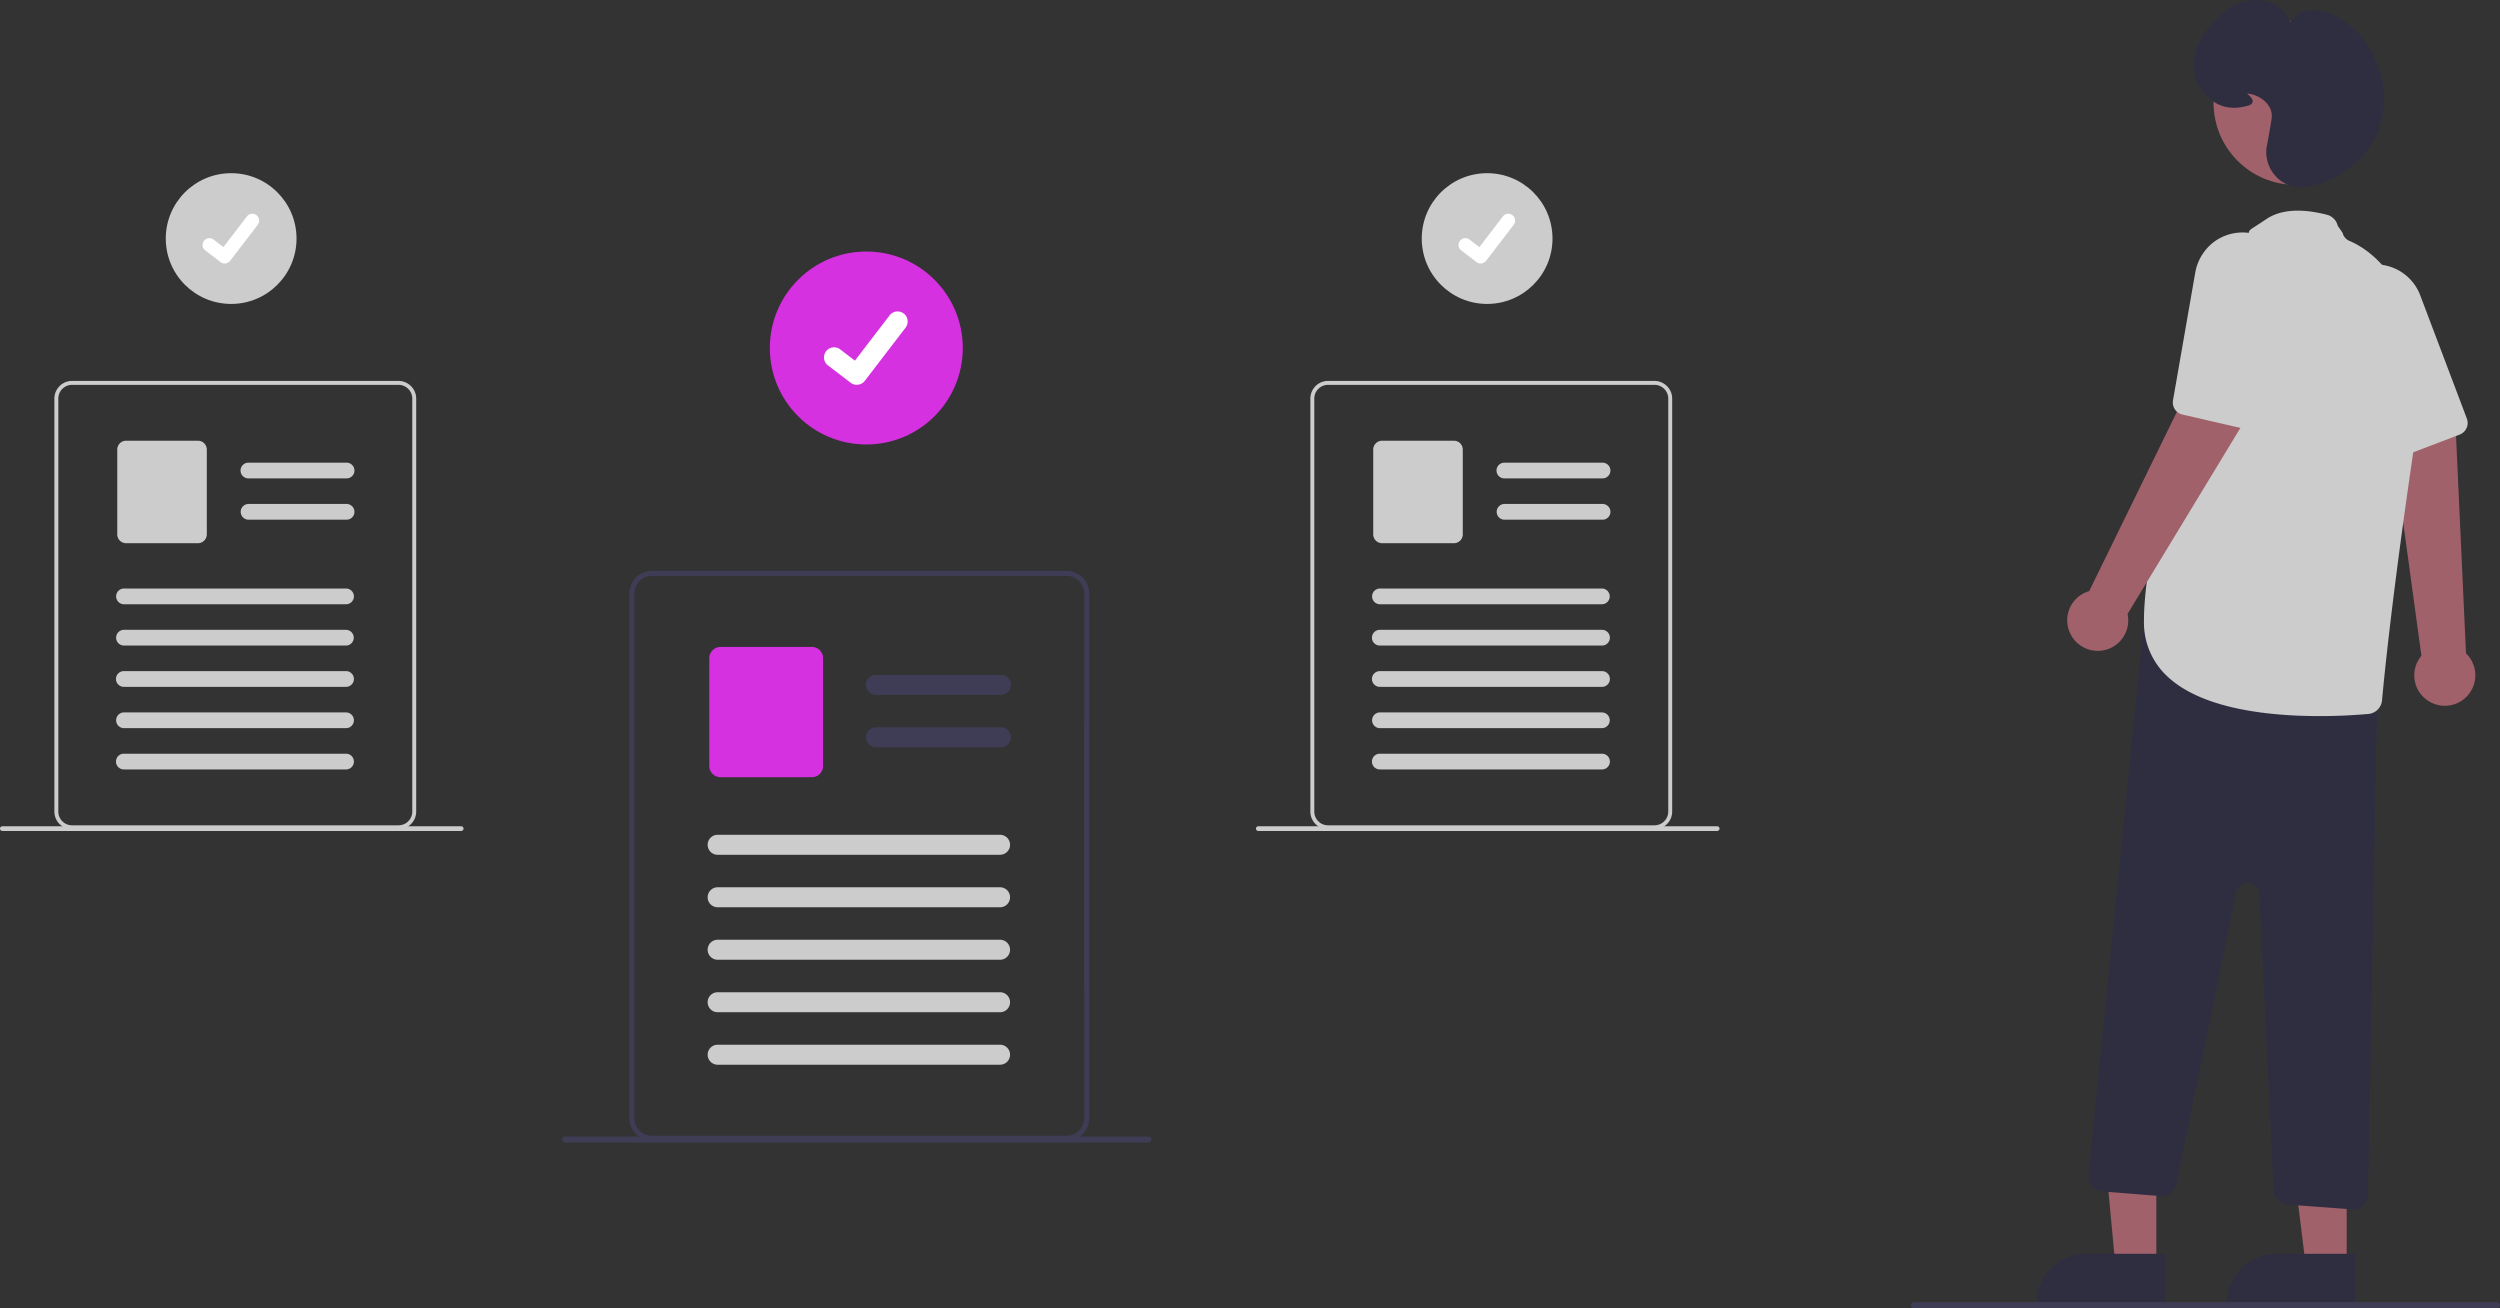<svg id="a2fab10e-fac6-497d-8ec7-92fd5f96fda5" data-name="Layer 1" xmlns="http://www.w3.org/2000/svg" width="836.004"
     height="437.462" viewBox="0 0 836.004 437.462">
    <rect x="0" y="0" width="836.004" height="437.462" fill="#333333" stroke="none"/>
    <g id="f59d61bb-6173-4011-886f-cab752b15cf5" data-name="Group 14">
        <path id="ea601028-2261-4201-a5c6-6d1fee0209f8" data-name="Path 284"
              d="M994.402,465.878a10.138,10.138,0,0,1-2.678-15.312l-10.57-77.264,22.019,1.081,3.457,75.363a10.192,10.192,0,0,1-12.228,16.132Z"
              transform="translate(-181.998 -231.269)" fill="#a0616a"/>
        <path id="bab8e504-63c3-4a02-b094-c521f4d0da0a" data-name="Path 285"
              d="M1006.195,375.407a4.138,4.138,0,0,1-1.681,1.189l-19.788,7.552a4.157,4.157,0,0,1-5.281-2.194l-17.529-39.393a16.46,16.46,0,0,1-.805-11.649,16.01,16.01,0,0,1,12.185-10.924,15.269,15.269,0,0,1,6.578.093,15.947,15.947,0,0,1,11.461,9.963l15.585,41.2A4.166,4.166,0,0,1,1006.195,375.407Z"
              transform="translate(-181.998 -231.269)" fill="#ccc"/>
        <path id="e3cfda6a-f51e-4c96-8af0-12d99ec512c5" data-name="Path 286"
              d="M903.079,654.462h-13.691l-4.966-53.057,18.657.25Z" transform="translate(-181.998 -231.269)"
              fill="#a0616a"/>
        <path id="a90fb924-173c-4f4a-b9ae-ede5dff37993" data-name="Path 287"
              d="M879.609,650.551h26.4v16.625h-43.028a16.625,16.625,0,0,1,16.625-16.625h.003Z"
              transform="translate(-181.998 -231.269)" fill="#2f2e41"/>
        <path id="f7d48866-455f-47a0-876b-9c2c9b7d2f2d" data-name="Path 288"
              d="M966.733,654.463h-13.691l-6.513-52.808h20.206Z" transform="translate(-181.998 -231.269)"
              fill="#a0616a"/>
        <path id="ae80d259-143f-4a2f-8815-2d5111ab51c8" data-name="Path 289"
              d="M943.263,650.551h26.4v16.625h-43.028a16.625,16.625,0,0,1,16.625-16.625h.003Z"
              transform="translate(-181.998 -231.269)" fill="#2f2e41"/>
        <path id="b7aaac11-5418-4b5b-a747-2fb27f89cd88" data-name="Path 290"
              d="M968.455,635.674l-21.5-1.592a5.032,5.032,0,0,1-4.655-4.768l-4.794-99.088a3.909,3.909,0,0,0-7.733-.6l-20,97.611a5.032,5.032,0,0,1-5.324,4l-19.438-1.555a5.025,5.025,0,0,1-4.609-5.409q.004-.049.009-.099l18.033-180.326a5.025,5.025,0,0,1,6.068-4.41l68.574,14.907a5.038,5.038,0,0,1,3.957,5l-3.193,171.412a5.028,5.028,0,0,1-5.013,4.932C968.71,635.688,968.583,635.683,968.455,635.674Z"
              transform="translate(-181.998 -231.269)" fill="#2f2e41"/>
        <circle id="eccc2a78-7d3a-4be1-aa48-fb8bb5d1e30a" data-name="Ellipse 40" cx="767.645" cy="34.378" r="27.428"
                fill="#a0616a"/>
        <path id="a0a57a86-6e42-4b50-b3a1-f8a38df428dd" data-name="Path 291"
              d="M907.087,457.756a24.525,24.525,0,0,1-8.145-18.835c0-39.422,34.123-127.5,35.192-130.243.1-.662,1-.948,5.728-4.139s11.542-3.684,20.257-1.458a5,5,0,0,1,3.629,3.706l1.621,2.342a3.9,3.9,0,0,0,2.27,2.687c7.028,2.961,29.368,16.615,21.755,68-7.071,47.733-9.941,75.8-10.846,85.659a5.015,5.015,0,0,1-4.547,4.54c-3.446.308-9.36.719-16.4.719C941.266,470.729,918.869,468.529,907.087,457.756Z"
              transform="translate(-181.998 -231.269)" fill="#ccc"/>
        <path id="e2026d9f-0f48-4627-b939-bcbd235b248e" data-name="Path 292"
              d="M874.312,443.151a10.137,10.137,0,0,1,6.309-14.207l34.276-70.047,17.682,13.167-39.122,64.505a10.192,10.192,0,0,1-19.143,6.582Z"
              transform="translate(-181.998 -231.269)" fill="#a0616a"/>
        <path id="aa5178ad-b05d-4950-85b1-a624717fe499" data-name="Path 293"
              d="M934.514,374.602a4.137,4.137,0,0,1-2.058.051l-20.64-4.755a4.157,4.157,0,0,1-3.163-4.764l7.4-42.478a16.461,16.461,0,0,1,5.822-10.122,16.011,16.011,0,0,1,16.205-2.281,15.269,15.269,0,0,1,5.41,3.742,15.947,15.947,0,0,1,3.965,14.659l-10.017,42.892a4.166,4.166,0,0,1-2.924,3.056Z"
              transform="translate(-181.998 -231.269)" fill="#ccc"/>
        <path id="f1455aca-238f-491a-b535-1c1a045e39f4" data-name="Path 294"
              d="M943.221,290.429a11.82,11.82,0,0,1-3.171-10.482c.956-5,1.518-8.275,1.625-9.466h0c.364-4.073-3.754-7.371-7.828-7.9-.158-.021-.29-.034-.4-.043.1.1.215.206.313.3.774.727,1.737,1.632,1.508,2.566-.138.562-.652.961-1.571,1.218-6.372,1.783-11.28.146-15.445-5.155a12.313,12.313,0,0,1-2.351-5.135c-1.492-7.32,2.483-13.56,6.081-17.505,2.967-3.253,7.776-7.2,13.841-7.54,4.716-.263,10.325,2.451,12,7.342a9.112,9.112,0,0,1,7.1-4,16.374,16.374,0,0,1,9.111,2.534c13.3,7.618,19.015,25.766,12.481,39.63-4.11,8.721-13.015,15.213-23.239,16.943a11.613,11.613,0,0,1-1.937.164,11.3,11.3,0,0,1-8.125-3.467Z"
              transform="translate(-181.998 -231.269)" fill="#2f2e41"/>
    </g>
    <path id="f152a38b-6c6f-456c-96ce-4c801960ccf2" data-name="Path 336"
          d="M545.657,426.839a7.6,7.6,0,0,0-6.95-4.65h-138.725a7.524,7.524,0,0,0-7.52,7.52v175.5a7.524,7.524,0,0,0,7.52,7.52h138.73a7.53,7.53,0,0,0,7.52-7.52v-175.5a7.385,7.385,0,0,0-.57-2.87Zm-1.1,178.37a5.857,5.857,0,0,1-5.85,5.85h-138.725a5.851,5.851,0,0,1-5.85-5.849v-175.5a5.858,5.858,0,0,1,5.85-5.85h138.73a5.879,5.879,0,0,1,5.43,3.68,6.486,6.486,0,0,1,.22.66,5.801,5.801,0,0,1,.2,1.51Z"
          transform="translate(-181.998 -231.269)" fill="#3f3d56"/>
    <path id="fabca9b7-6499-499c-b0ba-e512eedfa0e6" data-name="Path 337"
          d="M516.707,463.624H474.921a3.343,3.343,0,1,1,0-6.686h41.786a3.343,3.343,0,1,1,0,6.686Z"
          transform="translate(-181.998 -231.269)" fill="#3f3d56"/>
    <path id="b1b2178d-f6c7-4a19-857a-cc93cc70df69" data-name="Path 338"
          d="M516.707,481.174H474.921a3.343,3.343,0,1,1,0-6.686h41.786a3.343,3.343,0,1,1,0,6.686Z"
          transform="translate(-181.998 -231.269)" fill="#3f3d56"/>
    <path id="bd84b5e9-e9c5-4886-bcfd-3c769a5bd20c" data-name="Path 339"
          d="M453.481,491.167h-30.537a3.765,3.765,0,0,1-3.761-3.761v-36.036a3.765,3.765,0,0,1,3.761-3.761h30.537a3.765,3.765,0,0,1,3.761,3.761v36.036A3.765,3.765,0,0,1,453.481,491.167Z"
          transform="translate(-181.998 -231.269)" fill="#d531e0"/>
    <path id="ad20b6ae-6256-4ad3-9ba5-bff6ef303c78" data-name="Path 340"
          d="M516.417,517.11h-94.436a3.343,3.343,0,0,1,0-6.686h94.436a3.343,3.343,0,1,1,0,6.686Z"
          transform="translate(-181.998 -231.269)" fill="#ccc"/>
    <path id="f5b31b5a-d389-4394-a0c3-430493f21651" data-name="Path 341"
          d="M516.417,534.66h-94.436a3.343,3.343,0,0,1,0-6.686h94.436a3.343,3.343,0,1,1,0,6.686Z"
          transform="translate(-181.998 -231.269)" fill="#ccc"/>
    <path id="e6b00d4f-f233-434b-82e7-f520ed55a592" data-name="Path 342"
          d="M516.417,552.21h-94.436a3.343,3.343,0,0,1,0-6.686h94.436a3.343,3.343,0,1,1,0,6.686Z"
          transform="translate(-181.998 -231.269)" fill="#ccc"/>
    <path id="f83e6214-6629-4e95-ad35-3c9b0c78a3d6" data-name="Path 343"
          d="M516.417,569.76h-94.436a3.343,3.343,0,0,1,0-6.686h94.436a3.343,3.343,0,1,1,0,6.686Z"
          transform="translate(-181.998 -231.269)" fill="#ccc"/>
    <path id="b83f14e7-a754-4235-a578-aebf681d4a1c" data-name="Path 344"
          d="M516.417,587.31h-94.436a3.343,3.343,0,0,1,0-6.686h94.436a3.343,3.343,0,1,1,0,6.686Z"
          transform="translate(-181.998 -231.269)" fill="#ccc"/>
    <path id="a38c097c-1c01-4356-80b1-56a89c2c58fa" data-name="Path 349"
          d="M822.002,668.731h195a1,1,0,0,0,0-2h-195a1,1,0,0,0,0,2Z" transform="translate(-181.998 -231.269)"
          fill="#3f3d56"/>
    <circle id="af1d3ae0-b86a-44f8-8168-f2f371efc620" data-name="Ellipse 44" cx="289.696" cy="116.373" r="32.262"
            fill="#d531e0"/>
    <path id="b4906b3b-71df-4c7e-84d8-52e6769e6d26" data-name="Path 395"
          d="M468.497,359.949a3.346,3.346,0,0,1-2.013-.669l-.036-.027-7.582-5.8a3.369,3.369,0,1,1,4.1-5.348l4.911,3.766,11.605-15.14a3.368,3.368,0,0,1,4.722-.624l.001.001-.072.1.074-.1a3.372,3.372,0,0,1,.623,4.723l-13.65,17.8a3.37,3.37,0,0,1-2.68,1.314Z"
          transform="translate(-181.998 -231.269)" fill="#fff"/>
    <circle id="eb67bc87-0ab3-400d-9346-8836e9b135a0" data-name="Ellipse 46" cx="77.296" cy="79.773" r="21.862"
            fill="#ccc"/>
    <path id="a587243e-22a7-4e92-b127-7238b8715868" data-name="Path 408"
          d="M257.127,319.381a2.268,2.268,0,0,1-1.364-.453l-.024-.018-5.138-3.934a2.283,2.283,0,0,1,2.776-3.624l3.328,2.552,7.864-10.256a2.282,2.282,0,0,1,3.199-.422l.001 0-.049.066.05-.065a2.285,2.285,0,0,1,.422,3.2l-9.25,12.064a2.283,2.283,0,0,1-1.816.891Z"
          transform="translate(-181.998 -231.269)" fill="#fff"/>
    <path id="b24c2fd4-5735-4a8b-b246-c12b52e11f5f" data-name="Path 410"
          d="M320.729,362.302a5.982,5.982,0,0,0-5.468-3.659h-109.161a5.92,5.92,0,0,0-5.917,5.917v138.093a5.92,5.92,0,0,0,5.917,5.917h109.161a5.925,5.925,0,0,0,5.917-5.917v-138.093A5.81,5.81,0,0,0,320.729,362.302Zm-.865,140.352a4.609,4.609,0,0,1-4.6,4.6h-109.164a4.6,4.6,0,0,1-4.6-4.6h0v-138.094a4.609,4.609,0,0,1,4.6-4.6h109.161a4.626,4.626,0,0,1,4.273,2.9,5.108,5.108,0,0,1,.173.519,4.559,4.559,0,0,1,.158,1.188Z"
          transform="translate(-181.998 -231.269)" fill="#ccc"/>
    <path id="f030a160-4767-48dc-a1cd-6e8d6a87c559" data-name="Path 411"
          d="M297.946,391.247h-32.88a2.63,2.63,0,0,1,0-5.261h32.879a2.631,2.631,0,0,1,0,5.261Z"
          transform="translate(-181.998 -231.269)" fill="#ccc"/>
    <path id="f0576b91-fb67-46c0-9bc8-b0d78fa4e393" data-name="Path 412"
          d="M297.946,405.057h-32.88a2.631,2.631,0,0,1,0-5.261h32.879a2.631,2.631,0,0,1,0,5.261Z"
          transform="translate(-181.998 -231.269)" fill="#ccc"/>
    <path id="bb47cdff-cafb-4bb6-bfa7-d7f244c106f8" data-name="Path 413"
          d="M248.195,412.92h-24.028a2.962,2.962,0,0,1-2.959-2.959v-28.355a2.962,2.962,0,0,1,2.959-2.959h24.028a2.963,2.963,0,0,1,2.959,2.959v28.355a2.962,2.962,0,0,1-2.959,2.959Z"
          transform="translate(-181.998 -231.269)" fill="#ccc"/>
    <path id="b9c4730d-541e-403a-bfc4-7f597a133cff" data-name="Path 414"
          d="M297.717,433.333h-74.307a2.631,2.631,0,0,1,0-5.261h74.307a2.63,2.63,0,0,1,0,5.261Z"
          transform="translate(-181.998 -231.269)" fill="#ccc"/>
    <path id="b0b4ad5b-1090-4149-ad9f-38443074182d" data-name="Path 415"
          d="M297.717,447.147h-74.307a2.631,2.631,0,0,1,0-5.261h74.307a2.631,2.631,0,0,1,0,5.261Z"
          transform="translate(-181.998 -231.269)" fill="#ccc"/>
    <path id="a36ae105-a865-43f2-a38b-4a3728e49bb5" data-name="Path 416"
          d="M297.717,460.952h-74.307a2.63,2.63,0,0,1,0-5.261h74.307a2.63,2.63,0,0,1,0,5.261Z"
          transform="translate(-181.998 -231.269)" fill="#ccc"/>
    <path id="bd69ee89-5535-4e79-aba4-c83b03de0083" data-name="Path 417"
          d="M297.717,474.765h-74.307a2.631,2.631,0,0,1,0-5.261h74.307a2.63,2.63,0,0,1,0,5.261Z"
          transform="translate(-181.998 -231.269)" fill="#ccc"/>
    <path id="a075ca9b-1e14-49c6-b2ff-3fb4066a82fb" data-name="Path 418"
          d="M297.717,488.571h-74.307a2.63,2.63,0,0,1,0-5.261h74.307a2.63,2.63,0,1,1,0,5.261Z"
          transform="translate(-181.998 -231.269)" fill="#ccc"/>
    <path id="b99f005d-5535-4af5-95d9-44a7a4f0c0b8" data-name="Path 419"
          d="M182.789,509.147h153.434a.787.787,0,0,0,0-1.574h-153.434a.787.787,0,1,0-.009,1.574Z"
          transform="translate(-181.998 -231.269)" fill="#ccc"/>
    <circle id="b1c5fac5-a790-403a-b8d0-31ae0bc4b4ba" data-name="Ellipse 46" cx="497.296" cy="79.773" r="21.862"
            fill="#ccc"/>
    <path id="a5ae1e6c-de0b-426c-a811-1990f7b7ccda" data-name="Path 408"
          d="M677.127,319.381a2.268,2.268,0,0,1-1.364-.453l-.024-.018-5.138-3.934a2.283,2.283,0,0,1,2.776-3.624l3.328,2.552,7.864-10.256a2.282,2.282,0,0,1,3.199-.422l.001 0-.049.066.05-.065a2.285,2.285,0,0,1,.422,3.2l-9.25,12.064a2.283,2.283,0,0,1-1.816.891Z"
          transform="translate(-181.998 -231.269)" fill="#fff"/>
    <path id="e481f25f-f0ef-423d-9e4a-b2d79b6febf5" data-name="Path 410"
          d="M740.729,362.302a5.982,5.982,0,0,0-5.468-3.659h-109.161a5.92,5.92,0,0,0-5.917,5.917v138.093a5.92,5.92,0,0,0,5.917,5.917h109.161a5.925,5.925,0,0,0,5.917-5.917v-138.093A5.81,5.81,0,0,0,740.729,362.302Zm-.865,140.352a4.609,4.609,0,0,1-4.6,4.6h-109.164a4.6,4.6,0,0,1-4.6-4.6h0v-138.094a4.609,4.609,0,0,1,4.6-4.6h109.161a4.626,4.626,0,0,1,4.273,2.9,5.108,5.108,0,0,1,.173.519,4.559,4.559,0,0,1,.158,1.188Z"
          transform="translate(-181.998 -231.269)" fill="#ccc"/>
    <path id="a5b052e7-0a6d-48d5-ba9e-291ff1ca3bfd" data-name="Path 411"
          d="M717.946,391.247h-32.88a2.63,2.63,0,0,1,0-5.261h32.879a2.631,2.631,0,0,1,0,5.261Z"
          transform="translate(-181.998 -231.269)" fill="#ccc"/>
    <path id="bd247f09-cb3d-4df5-9c12-787ea9e72b07" data-name="Path 412"
          d="M717.946,405.057h-32.88a2.631,2.631,0,0,1,0-5.261h32.879a2.631,2.631,0,0,1,0,5.261Z"
          transform="translate(-181.998 -231.269)" fill="#ccc"/>
    <path id="b3d7a89f-9ffc-4079-aa15-40ad611f9a98" data-name="Path 413"
          d="M668.195,412.92h-24.028a2.962,2.962,0,0,1-2.959-2.959v-28.355a2.962,2.962,0,0,1,2.959-2.959h24.028a2.963,2.963,0,0,1,2.959,2.959v28.355a2.962,2.962,0,0,1-2.959,2.959Z"
          transform="translate(-181.998 -231.269)" fill="#ccc"/>
    <path id="e1bf4aca-fc8d-43da-a727-289201e2eac7" data-name="Path 414"
          d="M717.717,433.333h-74.307a2.631,2.631,0,0,1,0-5.261h74.307a2.631,2.631,0,0,1,0,5.261Z"
          transform="translate(-181.998 -231.269)" fill="#ccc"/>
    <path id="b286f981-abb8-47cd-9209-f09770ef33ad" data-name="Path 415"
          d="M717.717,447.147h-74.307a2.63,2.63,0,0,1,0-5.261h74.307a2.63,2.63,0,0,1,0,5.261Z"
          transform="translate(-181.998 -231.269)" fill="#ccc"/>
    <path id="ad15bc08-a918-4115-a327-9a31c97a6753" data-name="Path 416"
          d="M717.717,460.952h-74.307a2.63,2.63,0,0,1,0-5.261h74.307a2.63,2.63,0,1,1,0,5.261Z"
          transform="translate(-181.998 -231.269)" fill="#ccc"/>
    <path id="a508ff04-1989-4f94-915f-90cf16933556" data-name="Path 417"
          d="M717.717,474.765h-74.307a2.631,2.631,0,0,1,0-5.261h74.307a2.631,2.631,0,0,1,0,5.261Z"
          transform="translate(-181.998 -231.269)" fill="#ccc"/>
    <path id="e65b0501-2d31-4d85-b27f-ea92835ed026" data-name="Path 418"
          d="M717.717,488.571h-74.307a2.63,2.63,0,1,1,0-5.261h74.307a2.63,2.63,0,1,1,0,5.261Z"
          transform="translate(-181.998 -231.269)" fill="#ccc"/>
    <path id="a3e956aa-8abe-48aa-ba4a-17518f20fda0" data-name="Path 419"
          d="M602.789,509.147h153.434a.787.787,0,0,0,0-1.574h-153.434a.787.787,0,1,0-.009,1.574Z"
          transform="translate(-181.998 -231.269)" fill="#ccc"/>
    <path id="b01c4841-6b77-41d3-9bc6-bba4643c130f" data-name="Path 420"
          d="M371.002,613.328h195a1,1,0,0,0,0-2h-195a1,1,0,0,0,0,2Z" transform="translate(-181.998 -231.269)"
          fill="#3f3d56"/>
</svg>